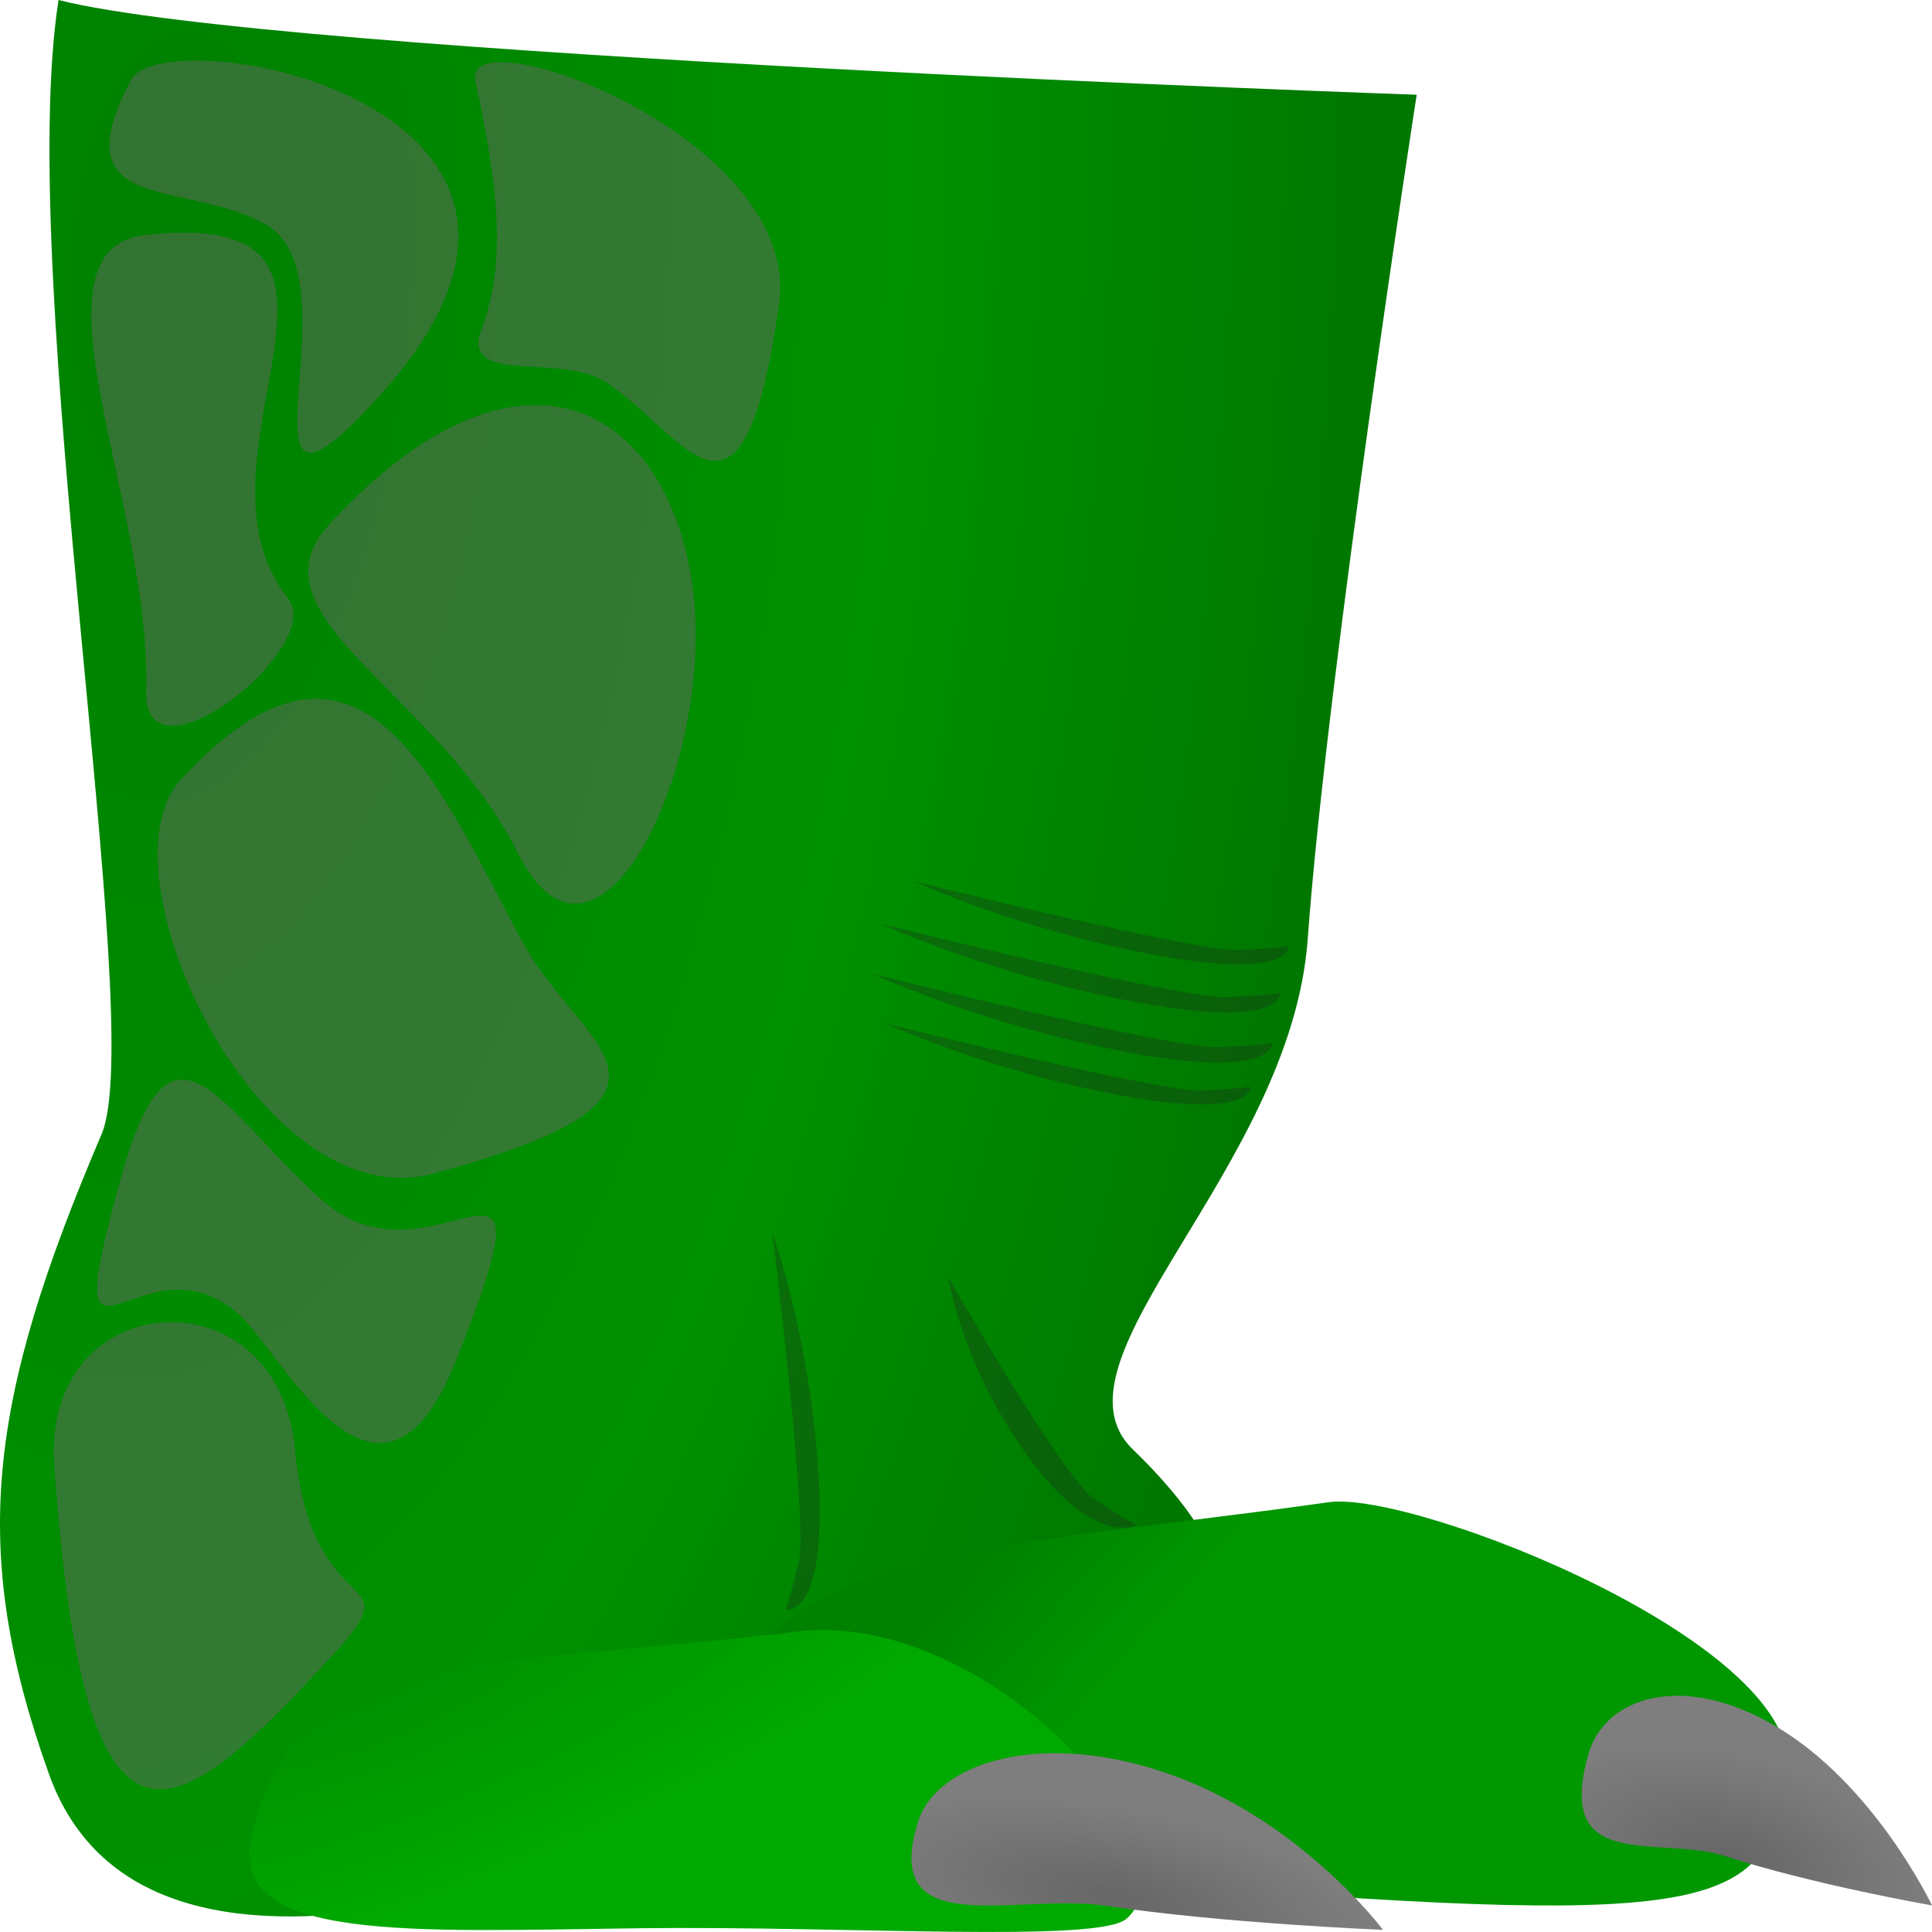 <?xml version="1.0" encoding="UTF-8" standalone="no"?>
<!-- Created with Inkscape (http://www.inkscape.org/) -->

<svg
   xmlns:dc="http://purl.org/dc/elements/1.1/"
   xmlns:cc="http://creativecommons.org/ns#"
   xmlns:rdf="http://www.w3.org/1999/02/22-rdf-syntax-ns#"
   xmlns:svg="http://www.w3.org/2000/svg"
   xmlns="http://www.w3.org/2000/svg"
   xmlns:xlink="http://www.w3.org/1999/xlink"
   xmlns:sodipodi="http://sodipodi.sourceforge.net/DTD/sodipodi-0.dtd"
   xmlns:inkscape="http://www.inkscape.org/namespaces/inkscape"
   width="64"
   height="64"
   id="svg2"
   version="1.1"
   inkscape:version="0.48.4 r9939"
   sodipodi:docname="destroyer.svg">
  <defs
     id="defs4">
    <linearGradient
       id="linearGradient3793">
      <stop
         style="stop-color:#666666;stop-opacity:1;"
         offset="0"
         id="stop3795" />
      <stop
         style="stop-color:#7e7e7e;stop-opacity:1;"
         offset="1"
         id="stop3797" />
    </linearGradient>
    <linearGradient
       id="linearGradient3783">
      <stop
         style="stop-color:#008000;stop-opacity:1;"
         offset="0"
         id="stop3785" />
      <stop
         id="stop3791"
         offset="0.622"
         style="stop-color:#009100;stop-opacity:1;" />
      <stop
         style="stop-color:#007800;stop-opacity:1;"
         offset="1"
         id="stop3787" />
    </linearGradient>
    <linearGradient
       id="linearGradient3771">
      <stop
         style="stop-color:#009700;stop-opacity:1;"
         offset="0"
         id="stop3773" />
      <stop
         style="stop-color:#008100;stop-opacity:1;"
         offset="1"
         id="stop3775" />
    </linearGradient>
    <linearGradient
       id="linearGradient3759">
      <stop
         style="stop-color:#008e00;stop-opacity:1;"
         offset="0"
         id="stop3761" />
      <stop
         style="stop-color:#00a900;stop-opacity:1;"
         offset="1"
         id="stop3763" />
    </linearGradient>
    <radialGradient
       inkscape:collect="always"
       xlink:href="#linearGradient3759"
       id="radialGradient3769"
       cx="285.921"
       cy="443.672"
       fx="285.921"
       fy="443.672"
       r="64.884"
       gradientTransform="matrix(0.385,-0.148,0.049,0.107,111.909,494.07)"
       gradientUnits="userSpaceOnUse" />
    <linearGradient
       inkscape:collect="always"
       xlink:href="#linearGradient3771"
       id="linearGradient3777"
       x1="407.465"
       y1="466.834"
       x2="385.476"
       y2="447.606"
       gradientUnits="userSpaceOnUse"
       gradientTransform="matrix(0.213,0,0,0.21,182.385,400.751)" />
    <radialGradient
       inkscape:collect="always"
       xlink:href="#linearGradient3793"
       id="radialGradient3799"
       cx="406.129"
       cy="514.044"
       fx="406.129"
       fy="514.044"
       r="36.633"
       gradientTransform="matrix(0.238,0.043,-0.015,0.079,179.754,448.35)"
       gradientUnits="userSpaceOnUse" />
    <radialGradient
       inkscape:collect="always"
       xlink:href="#linearGradient3793"
       id="radialGradient3807"
       cx="500.549"
       cy="500.136"
       fx="500.549"
       fy="500.136"
       r="27.218"
       gradientTransform="matrix(0.251,0.061,-0.031,0.124,178.916,412.586)"
       gradientUnits="userSpaceOnUse" />
    <radialGradient
       inkscape:collect="always"
       xlink:href="#linearGradient3783"
       id="radialGradient3809"
       cx="235.311"
       cy="467.011"
       fx="235.311"
       fy="467.011"
       r="22.929"
       gradientTransform="matrix(1.682,0.092,-0.207,3.804,-61.441,-1345.577)"
       gradientUnits="userSpaceOnUse" />
  </defs>
  <sodipodi:namedview
     id="base"
     pagecolor="#ffffff"
     bordercolor="#666666"
     borderopacity="1.0"
     inkscape:pageopacity="0.0"
     inkscape:pageshadow="2"
     inkscape:zoom="3.959798"
     inkscape:cx="55.452205"
     inkscape:cy="30.975533"
     inkscape:document-units="px"
     inkscape:current-layer="layer2"
     showgrid="false"
     fit-margin-top="0"
     fit-margin-left="0"
     fit-margin-right="0"
     fit-margin-bottom="0"
     inkscape:window-width="1366"
     inkscape:window-height="680"
     inkscape:window-x="0"
     inkscape:window-y="31"
     inkscape:window-maximized="1"
     showguides="true"
     inkscape:guide-bbox="true" />
  <g
     inkscape:label="Layer 1"
     inkscape:groupmode="layer"
     id="layer1"
     transform="translate(-231.802,-443.581)">
    <path
       style="fill:url(#radialGradient3809);fill-opacity:1;stroke:none"
       d="m 233.741,443.581 c -1.46,9.39 2.959,33.976 1.426,37.57 -3.758,8.812 -4.409,13.729 -1.747,21.186 1.552,4.348 5.944,5.337 11.507,4.411 5.718,-0.952 3.435,-1.642 8.224,-2.311 17.028,-2.38 23.615,-5.648 16.18,-12.84 -3.044,-2.944 5.239,-9.295 5.791,-16.908 0.635,-8.766 3.61,-27.97 3.61,-27.97 0,0 -37.774,-1.302 -44.99,-3.138 z"
       id="path2985"
       inkscape:connector-curvature="0"
       sodipodi:nodetypes="csssssscc" />
    <path
       sodipodi:nodetypes="sssss"
       inkscape:connector-curvature="0"
       id="path3757"
       d="m 254.878,503.502 c -0.43,4.613 6.867,1.82 16.15,2.548 17.972,1.41 19.262,0.687 19.979,-3.653 0.714,-4.32 -12.381,-9.449 -15.183,-9.054 -13.049,1.842 -20.122,1.333 -20.946,10.159 z"
       style="fill:url(#linearGradient3777);fill-opacity:1;stroke:none" />
    <path
       style="fill:url(#radialGradient3769);fill-opacity:1;stroke:none"
       d="m 240.116,504.519 c -0.68,3.399 5.306,3.033 12.849,2.938 6.822,-0.086 15.244,0.498 16.154,-0.315 2.562,-2.289 -4.62,-10.278 -10.929,-9.512 -10.539,1.28 -16.773,0.385 -18.074,6.889 z"
       id="path2987"
       inkscape:connector-curvature="0"
       sodipodi:nodetypes="sssss" />
    <path
       style="fill:url(#radialGradient3799);fill-opacity:1;stroke:none"
       d="m 262.222,503.903 c 0.593,-1.857 3.88,-3.033 8.112,-1.623 4.503,1.501 7.28,5.23 7.28,5.23 0,0 -5.267,-0.213 -9.176,-0.797 -2.971,-0.444 -7.514,1.26 -6.215,-2.81 z"
       id="path3779"
       inkscape:connector-curvature="0"
       sodipodi:nodetypes="sscss" />
    <path
       sodipodi:nodetypes="sscss"
       inkscape:connector-curvature="0"
       id="path3781"
       d="m 284.429,501.663 c 0.532,-1.831 3.053,-2.73 6.16,-0.92 3.307,1.926 5.213,5.958 5.213,5.958 0,0 -3.94,-0.688 -6.844,-1.631 -2.207,-0.717 -5.695,0.605 -4.528,-3.408 z"
       style="fill:url(#radialGradient3807);fill-opacity:1;stroke:none" />
  </g>
  <g
     inkscape:groupmode="layer"
     id="layer2"
     inkscape:label="Layer">
    <path
       style="fill:#666666;fill-opacity:0.493;stroke:none"
       d="m 10.909,17.371 c 5.966,-6.497 10.893,-4.286 11.964,1.607 1.071,5.893 -3.036,14.643 -5.714,9.286 -2.679,-5.357 -9.052,-7.842 -6.25,-10.893 z"
       id="path3910"
       inkscape:connector-curvature="0"
       sodipodi:nodetypes="ssss" />
    <path
       sodipodi:nodetypes="ssss"
       inkscape:connector-curvature="0"
       id="path3912"
       d="m 5.985,25.831 c 5.966,-6.497 8.524,0.208 11.333,5.395 1.898,3.505 6.621,5.046 -2.936,7.644 C 8.602,40.442 3.183,28.882 5.985,25.831 z"
       style="fill:#666666;fill-opacity:0.493;stroke:none" />
    <path
       sodipodi:nodetypes="ssss"
       inkscape:connector-curvature="0"
       id="path3914"
       d="m 10.98,54.873 c -5.235,5.682 -8.174,7.94 -9.182,-6.334 -0.422,-5.975 7.416,-6.48 7.974,-0.516 0.558,5.963 4.015,3.804 1.209,6.85 z"
       style="fill:#666666;fill-opacity:0.493;stroke:none" />
    <path
       style="fill:#666666;fill-opacity:0.493;stroke:none"
       d="m 7.953,43.574 c -3.287,-3.003 -6.223,3.573 -3.911,-4.669 1.654,-5.897 3.184,-2.241 6.625,0.847 3.698,3.319 7.992,-3.622 4.426,5.35 -2.51,6.316 -5.77,-0.277 -7.14,-1.528 z"
       id="path3916"
       inkscape:connector-curvature="0"
       sodipodi:nodetypes="sssss" />
    <path
       sodipodi:nodetypes="ssss"
       inkscape:connector-curvature="0"
       id="path3918"
       d="M 4.806,7.787 C 13.573,6.812 5.824,15.119 9.537,19.818 10.819,21.44 4.741,26.224 4.842,22.882 5.028,16.716 0.69,8.245 4.806,7.787 z"
       style="fill:#666666;fill-opacity:0.493;stroke:none" />
    <path
       style="fill:#666666;fill-opacity:0.493;stroke:none"
       d="m 4.328,2.661 c -2.366,4.519 1.798,3.257 4.476,4.774 C 12.018,9.255 7.171,19.154 12.664,13.006 21.186,3.47 5.439,0.539 4.328,2.661 z"
       id="path3920"
       inkscape:connector-curvature="0"
       sodipodi:nodetypes="ssss" />
    <path
       style="fill:#666666;fill-opacity:0.493;stroke:none"
       d="m 25.805,10.084 c -1.229,8.735 -3.171,4.146 -5.829,2.521 -1.473,-0.9 -4.72,0.169 -4.028,-1.69 0.852,-2.288 0.54,-4.749 -0.197,-8.235 -0.47,-2.224 10.835,1.852 10.054,7.404 z"
       id="path3922"
       inkscape:connector-curvature="0"
       sodipodi:nodetypes="sssss" />
    <path
       style="fill:#202020;fill-opacity:0.288;stroke:none"
       d="m 30.288,29.197 c 0,0 9.356,2.339 10.72,2.274 1.364,-0.065 1.689,-0.13 1.689,-0.13 0,0 0.097,1.137 -4.45,0.292 -4.548,-0.845 -7.959,-2.436 -7.959,-2.436 z"
       id="path3924"
       inkscape:connector-curvature="0"
       sodipodi:nodetypes="cscsc" />
    <path
       sodipodi:nodetypes="cscsc"
       inkscape:connector-curvature="0"
       id="path3926"
       d="m 29.205,30.61 c 0,0 9.964,2.491 11.417,2.422 1.453,-0.069 1.799,-0.138 1.799,-0.138 0,0 0.104,1.211 -4.74,0.311 -4.843,-0.899 -8.476,-2.595 -8.476,-2.595 z"
       style="fill:#202020;fill-opacity:0.288;stroke:none" />
    <path
       style="fill:#202020;fill-opacity:0.288;stroke:none"
       d="m 28.928,32.27 c 0,0 9.964,2.491 11.417,2.422 1.453,-0.069 1.799,-0.138 1.799,-0.138 0,0 0.104,1.211 -4.74,0.311 -4.843,-0.899 -8.476,-2.595 -8.476,-2.595 z"
       id="path3928"
       inkscape:connector-curvature="0"
       sodipodi:nodetypes="cscsc" />
    <path
       sodipodi:nodetypes="cscsc"
       inkscape:connector-curvature="0"
       id="path3930"
       d="m 29.376,33.915 c 0,0 9.091,2.273 10.417,2.21 1.326,-0.063 1.641,-0.126 1.641,-0.126 0,0 0.095,1.105 -4.325,0.284 -4.419,-0.821 -7.734,-2.368 -7.734,-2.368 z"
       style="fill:#202020;fill-opacity:0.288;stroke:none" />
    <path
       style="fill:#202020;fill-opacity:0.288;stroke:none"
       d="m 31.411,42.299 c 0,0 3.773,6.647 4.846,7.364 1.074,0.717 1.393,0.857 1.393,0.857 0,0 -1.396,0.761 -3.606,-2.288 -2.211,-3.049 -2.633,-5.932 -2.633,-5.932 z"
       id="path3940"
       inkscape:connector-curvature="0"
       sodipodi:nodetypes="cscsc" />
    <path
       sodipodi:nodetypes="cscsc"
       inkscape:connector-curvature="0"
       id="path3942"
       d="m 25.583,40.829 c 0,0 1.191,9.58 0.882,10.882 -0.309,1.302 -0.442,1.601 -0.442,1.601 0,0 1.336,0.36 1.105,-4.228 C 26.896,44.494 25.583,40.829 25.583,40.829 z"
       style="fill:#202020;fill-opacity:0.288;stroke:none" />
  </g>
</svg>
